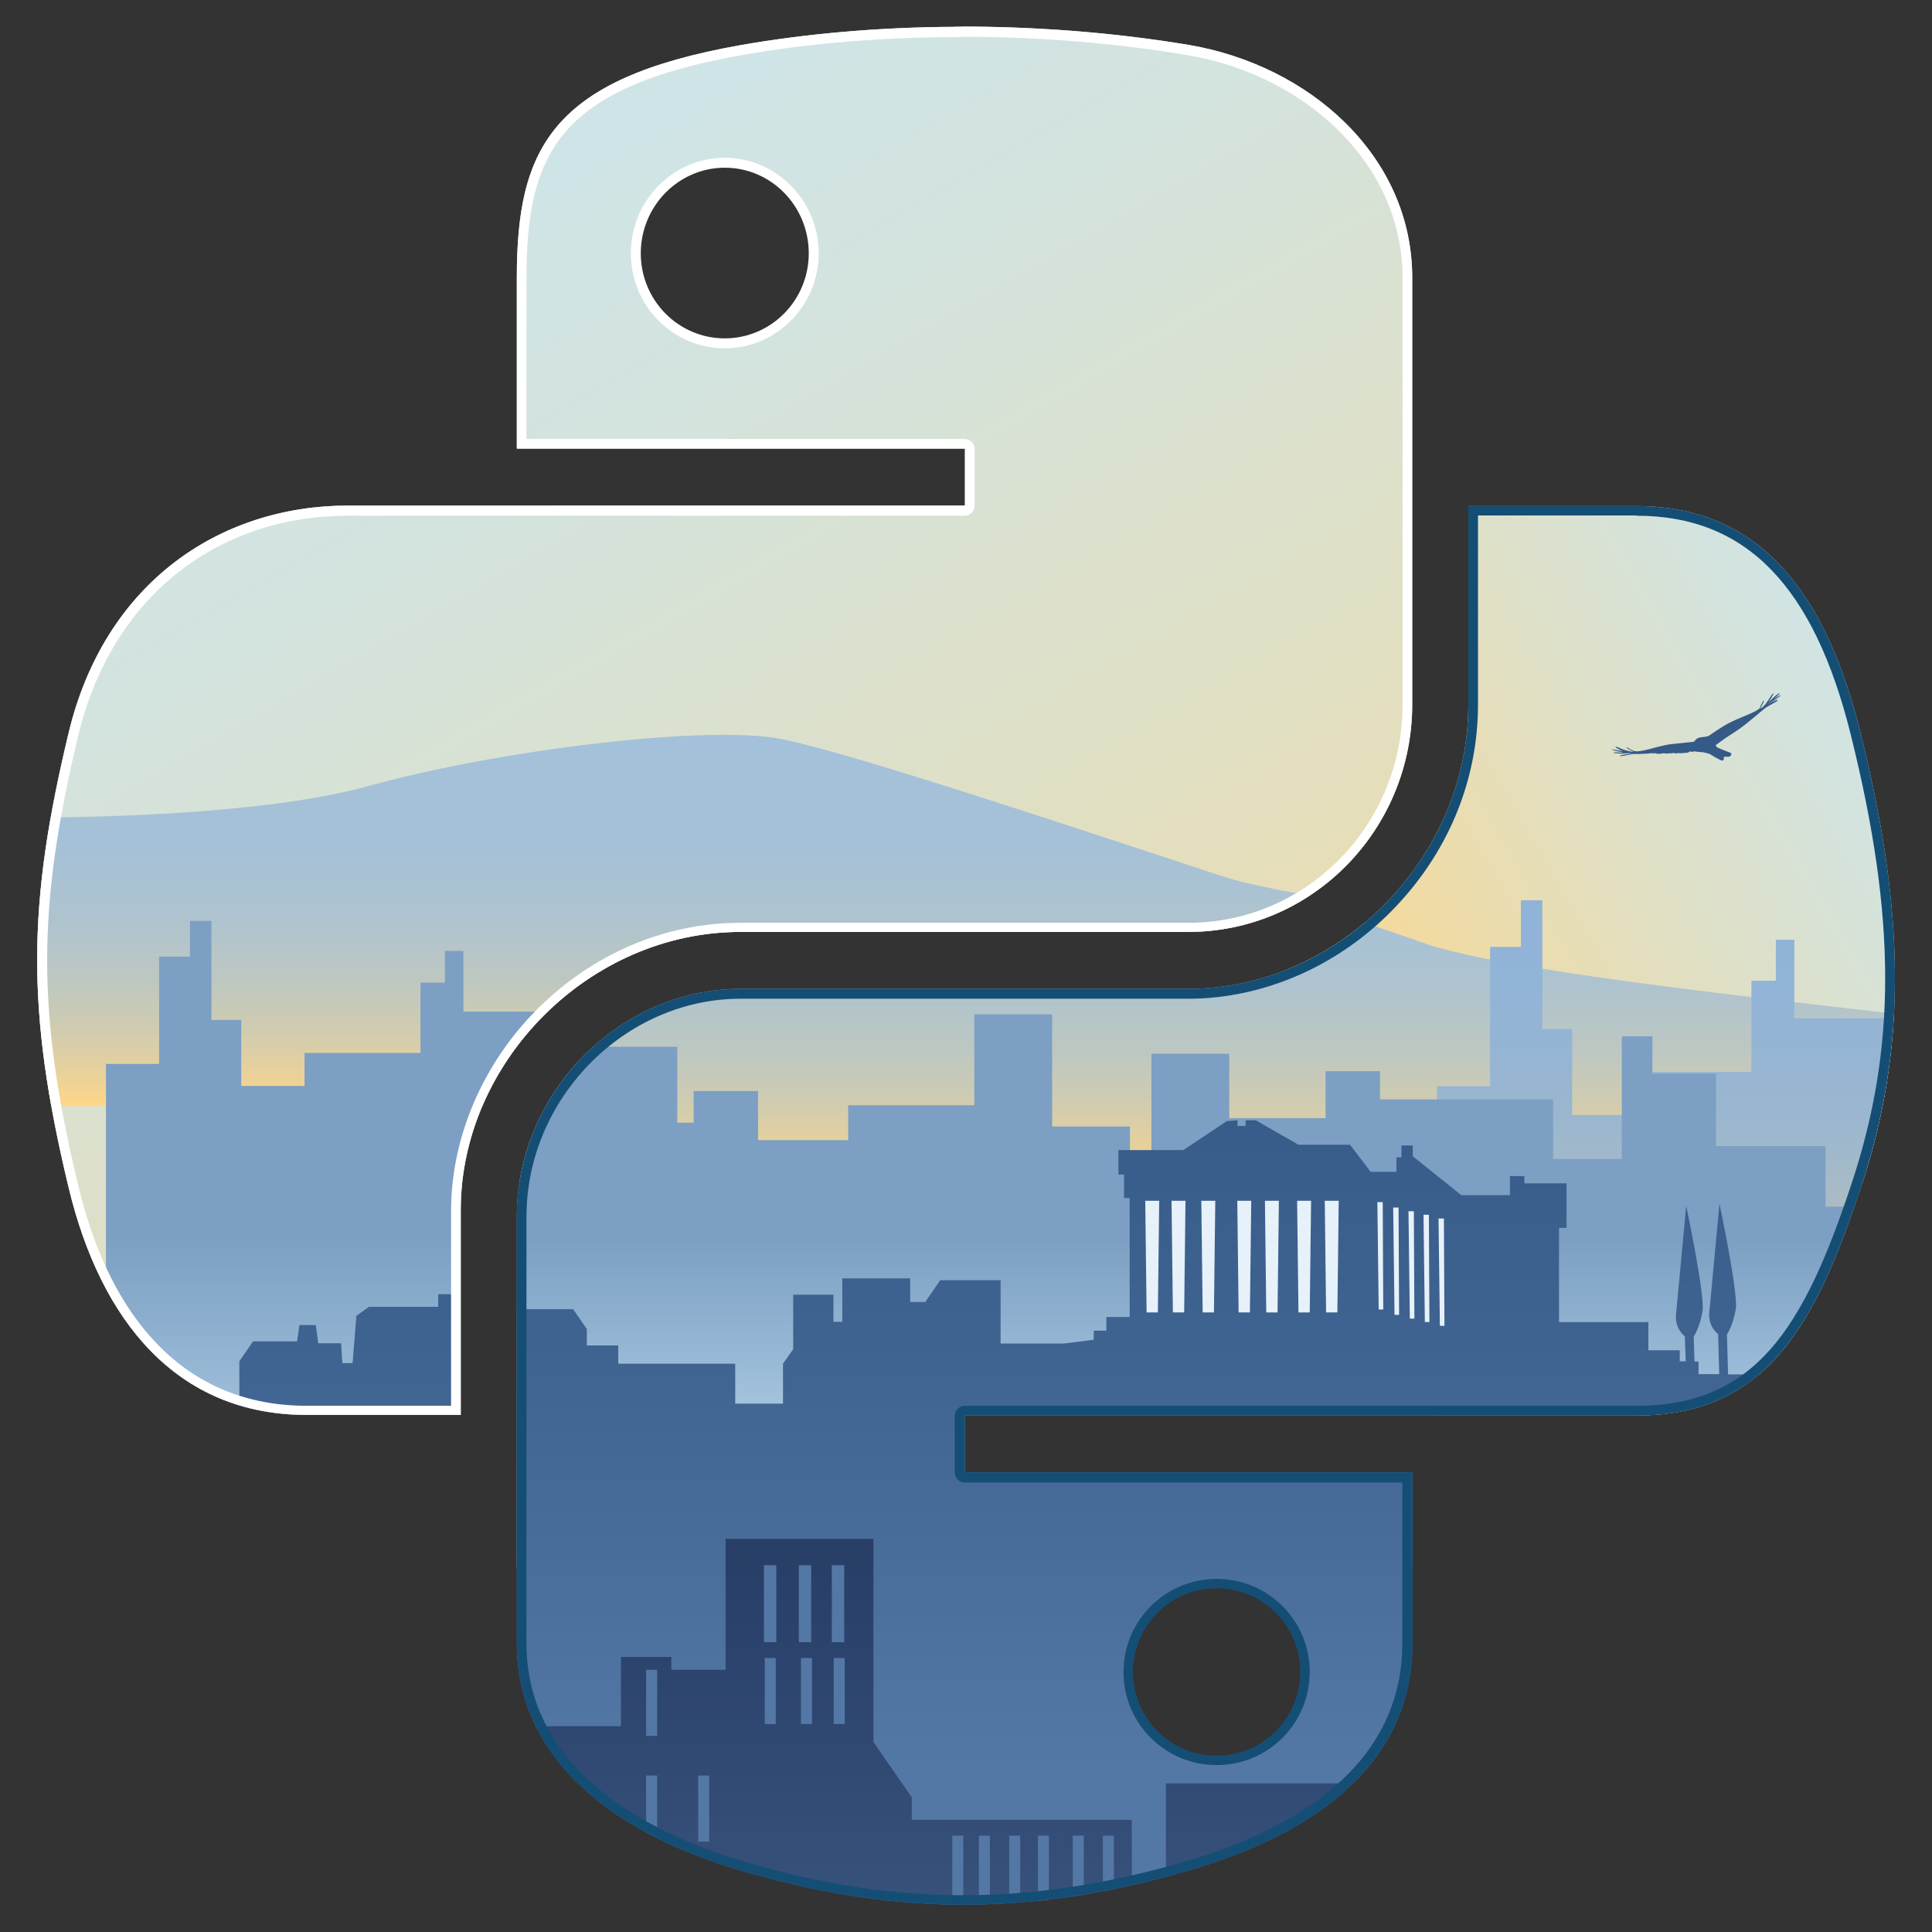 <?xml version="1.0" encoding="UTF-8"?>
<svg id="Layer_1" xmlns="http://www.w3.org/2000/svg" xmlns:xlink="http://www.w3.org/1999/xlink" version="1.1" viewBox="0 0 72 72">
  <rect x="0" y="0" width="72" height="72" fill="#333333" stroke="none"/>
  <!-- Generator: Adobe Illustrator 29.5.1, SVG Export Plug-In . SVG Version: 2.1.0 Build 141)  -->
  <defs>
    <style>
      .st0 {
        fill: none;
      }

      .st1 {
        fill: url(#linear-gradient3);
      }

      .st2 {
        fill: url(#linear-gradient8);
      }

      .st3 {
        fill: url(#linear-gradient4);
      }

      .st4 {
        fill: #144e75;
      }

      .st5 {
        fill: url(#linear-gradient);
      }

      .st6 {
        clip-path: url(#clippath-1);
      }

      .st7 {
        fill: #fff;
      }

      .st8 {
        fill: #365a87;
      }

      .st9 {
        fill: #e7f1fa;
      }

      .st10 {
        fill: #5478a5;
      }

      .st11 {
        fill: url(#linear-gradient1);
      }

      .st11, .st12, .st13, .st14, .st15, .st16 {
        fill-rule: evenodd;
      }

      .st12 {
        fill: url(#linear-gradient2);
      }

      .st13 {
        fill: url(#linear-gradient7);
      }

      .st14 {
        fill: url(#linear-gradient5);
      }

      .st15 {
        fill: url(#linear-gradient6);
      }

      .st16 {
        fill: url(#linear-gradient9);
      }

      .st17 {
        clip-path: url(#clippath);
      }
    </style>
    <clipPath id="clippath">
      <path class="st0" d="M35.59,1c-2.85.01-5.58.26-7.98.68-7.07,1.25-8.35,3.86-8.35,8.68v6.36h16.7v2.12H12.99c-4.85,0-9.1,2.92-10.43,8.46-1.53,6.36-1.6,10.33,0,16.97,1.19,4.94,4.02,8.46,8.87,8.46h5.74v-7.63c0-5.51,4.77-10.37,10.43-10.37h16.68c4.64,0,8.35-3.82,8.35-8.48v-15.9c0-4.53-3.82-7.92-8.35-8.68-2.87-.48-5.84-.69-8.7-.68h0Z"/>
    </clipPath>
    <linearGradient id="linear-gradient" x1="53.79" y1="38.64" x2="8.49" y2="117.11" gradientTransform="translate(0 102.48) scale(1 -1)" gradientUnits="userSpaceOnUse">
      <stop offset="0" stop-color="#ffd786"/>
      <stop offset=".14" stop-color="#f3da9e"/>
      <stop offset=".4" stop-color="#e0dfc3"/>
      <stop offset=".63" stop-color="#d3e3de"/>
      <stop offset=".84" stop-color="#cbe5ef"/>
      <stop offset="1" stop-color="#c9e6f5"/>
    </linearGradient>
    <linearGradient id="linear-gradient1" x1="47.59" y1="61.26" x2="47.59" y2="75.1" gradientTransform="translate(0 102.48) scale(1 -1)" gradientUnits="userSpaceOnUse">
      <stop offset="0" stop-color="#ffd786"/>
      <stop offset=".07" stop-color="#ecd297"/>
      <stop offset=".2" stop-color="#d1ccaf"/>
      <stop offset=".35" stop-color="#bcc7c2"/>
      <stop offset=".51" stop-color="#aec3cf"/>
      <stop offset=".7" stop-color="#a5c1d7"/>
      <stop offset="1" stop-color="#a3c1da"/>
    </linearGradient>
    <linearGradient id="linear-gradient2" x1="35.68" y1="41.91" x2="35.68" y2="68.16" gradientTransform="translate(0 102.48) scale(1 -1)" gradientUnits="userSpaceOnUse">
      <stop offset="0" stop-color="#c9e6f5"/>
      <stop offset=".55" stop-color="#7c9fc3"/>
      <stop offset="1" stop-color="#7c9fc3"/>
    </linearGradient>
    <linearGradient id="linear-gradient3" x1="47.75" y1="19.34" x2="47.75" y2="63.46" gradientTransform="translate(0 102.48) scale(1 -1)" gradientUnits="userSpaceOnUse">
      <stop offset="0" stop-color="#5478a5"/>
      <stop offset=".39" stop-color="#5478a5"/>
      <stop offset=".73" stop-color="#406491"/>
      <stop offset="1" stop-color="#365a87"/>
    </linearGradient>
    <clipPath id="clippath-1">
      <path class="st0" d="M54.72,18.85v7.41c0,5.75-4.87,10.59-10.43,10.59h-16.68c-4.57,0-8.35,3.91-8.35,8.48v15.9c0,4.53,3.93,7.19,8.35,8.48,5.29,1.55,10.35,1.84,16.68,0,4.21-1.22,8.35-3.67,8.35-8.48v-6.36h-16.68v-2.12h25.03c4.85,0,6.66-3.39,8.35-8.46,1.74-5.23,1.67-10.26,0-16.97-1.2-4.83-3.49-8.46-8.35-8.46h-6.27Z"/>
    </clipPath>
    <linearGradient id="linear-gradient4" x1="-731.91" y1="-156.32" x2="-749.8" y2="-125.33" gradientTransform="translate(202.87 768.04) rotate(90) scale(1 -1)" gradientUnits="userSpaceOnUse">
      <stop offset="0" stop-color="#ffd786"/>
      <stop offset=".14" stop-color="#f3da9e"/>
      <stop offset=".4" stop-color="#e0dfc3"/>
      <stop offset=".63" stop-color="#d3e3de"/>
      <stop offset=".84" stop-color="#cbe5ef"/>
      <stop offset="1" stop-color="#c9e6f5"/>
    </linearGradient>
    <linearGradient id="linear-gradient5" x1="55.12" y1="58.37" x2="55.12" y2="72.85" gradientTransform="translate(0 102.48) scale(1 -1)" gradientUnits="userSpaceOnUse">
      <stop offset="0" stop-color="#ffd786"/>
      <stop offset=".07" stop-color="#ecd297"/>
      <stop offset=".2" stop-color="#d1ccaf"/>
      <stop offset=".35" stop-color="#bcc7c2"/>
      <stop offset=".51" stop-color="#aec3cf"/>
      <stop offset=".7" stop-color="#a5c1d7"/>
      <stop offset="1" stop-color="#a3c1da"/>
    </linearGradient>
    <linearGradient id="linear-gradient6" x1="85.28" y1="48.47" x2="85.28" y2="68.92" gradientTransform="translate(0 102.48) scale(1 -1)" gradientUnits="userSpaceOnUse">
      <stop offset="0" stop-color="#ffd786"/>
      <stop offset=".11" stop-color="#e2cd9a"/>
      <stop offset=".26" stop-color="#c4c4b0"/>
      <stop offset=".42" stop-color="#adbcc2"/>
      <stop offset=".58" stop-color="#9cb7ce"/>
      <stop offset=".77" stop-color="#93b4d5"/>
      <stop offset="1" stop-color="#90b3d8"/>
    </linearGradient>
    <linearGradient id="linear-gradient7" x1="39.68" y1="44.07" x2="39.68" y2="66.34" gradientTransform="translate(0 102.48) scale(1 -1)" gradientUnits="userSpaceOnUse">
      <stop offset="0" stop-color="#c9e6f5"/>
      <stop offset=".55" stop-color="#7c9fc3"/>
      <stop offset="1" stop-color="#7c9fc3"/>
    </linearGradient>
    <linearGradient id="linear-gradient8" x1="47.66" y1="19.45" x2="47.66" y2="63.58" gradientTransform="translate(0 102.48) scale(1 -1)" gradientUnits="userSpaceOnUse">
      <stop offset="0" stop-color="#5478a5"/>
      <stop offset=".39" stop-color="#5478a5"/>
      <stop offset=".73" stop-color="#406491"/>
      <stop offset="1" stop-color="#365a87"/>
    </linearGradient>
    <linearGradient id="linear-gradient9" x1="36" y1="17.83" x2="36" y2="45.13" gradientTransform="translate(0 102.48) scale(1 -1)" gradientUnits="userSpaceOnUse">
      <stop offset="0" stop-color="#5478a5"/>
      <stop offset=".15" stop-color="#476793"/>
      <stop offset=".36" stop-color="#3a5780"/>
      <stop offset=".51" stop-color="#36517a"/>
      <stop offset="1" stop-color="#273e67"/>
    </linearGradient>
  </defs>
  <g class="st17">
    <g>
      <g>
        <path class="st5" d="M2.97,59.51c-1.12,0-2.03-.91-2.03-2.03V-5.8c0-1.12.91-2.03,2.03-2.03h57.78c1.12,0,2.03.91,2.03,2.03v63.28c0,1.12-.91,2.03-2.03,2.03H2.97ZM27.01,6.06c-1.83,0-3.32,1.51-3.32,3.38s1.49,3.36,3.32,3.36,3.32-1.51,3.32-3.36-1.49-3.38-3.32-3.38Z"/>
        <path class="st7" d="M60.75-7.64c1.02,0,1.84.83,1.84,1.84v63.28c0,1.02-.83,1.84-1.84,1.84H2.97c-1.02,0-1.84-.83-1.84-1.84V-5.8c0-1.02.83-1.84,1.84-1.84h57.78M27.01,12.98c1.93,0,3.5-1.59,3.5-3.54s-1.57-3.56-3.5-3.56-3.5,1.6-3.5,3.56,1.57,3.54,3.5,3.54M60.75-8.01H2.97c-1.21,0-2.21.99-2.21,2.21v63.28c0,1.21.99,2.21,2.21,2.21h57.78c1.21,0,2.21-.99,2.21-2.21V-5.8c0-1.22-1-2.21-2.21-2.21h0ZM27.01,12.61c-1.73,0-3.13-1.42-3.13-3.17s1.4-3.19,3.13-3.19,3.13,1.43,3.13,3.19-1.41,3.17-3.13,3.17h0Z"/>
      </g>
      <path class="st11" d="M45.57,32.66c-4.38-1.43-13.71-4.58-16.46-5.12s-10.48.4-15.37,1.75c-3.95,1.1-10.73,1.19-13.17,1.18v10.75h94.05c-3.15-.04-13.49-3.68-20.23-4.72-6.74-1.04-24.43-2.42-28.82-3.84Z"/>
      <polygon class="st12" points="67.41 50.05 67.41 44.72 64.03 44.72 64.03 42.06 59.95 42.06 59.95 38.88 57.58 38.88 57.58 37.24 56.44 37.24 56.44 42.62 53.88 42.62 53.88 40.01 47.43 40.01 47.43 38.77 45.41 38.77 45.41 40.83 41.81 40.83 41.81 38.01 38.92 38.01 38.92 43.37 38.11 43.37 38.11 41.2 35.21 41.2 35.21 36.27 32.31 36.27 32.31 40.27 27.61 40.27 27.61 41.8 24.26 41.8 24.26 39.65 21.85 39.65 21.85 41.03 21.24 41.03 21.24 37.7 17.27 37.7 17.27 35.44 16.58 35.44 16.58 36.62 15.67 36.62 15.67 39.24 11.35 39.24 11.35 40.47 8.99 40.47 8.99 38.01 7.88 38.01 7.88 34.32 7.08 34.32 7.08 35.65 5.93 35.65 5.93 39.65 3.95 39.65 3.95 60.57 67.41 60.57 67.41 50.05"/>
      <g>
        <path class="st1" d="M62.88,49.92s-.38-.27-.33-.81c.05-.54.38-4.05.38-4.05,0,0,.7,3.31.61,3.92s-.33.95-.33.95l.03.93h.15v.47h.77l-.04-1.49s-.38-.27-.33-.81c.05-.54.38-4.05.38-4.05,0,0,.7,3.31.61,3.92s-.33.95-.33.95l.04,1.49h2.63v.4l1.74.14.07-.24s2.84.17,3.26.24,1.38.71,1.38.71l2.04.27,2.72.3.09,5.61s1.17.54,1.45,1.15,1.69,2.7,1.69,3.11.42,1.28.42,1.28l2.02.95,2.58,16.42H8.92v-30.95l.51-.74h1.64l.09-.61h.61l.09.68h.85l.05.74h.38l.14-1.76.47-.34h2.58v-.47h1.88v.68h3.24l.51.74v.61h1.17v.68h4.36v1.49h1.78v-1.49l.38-.54v-2.03h1.5v1.01h.33v-1.62h2.53v.88h.56l.56-.81h2.25v2.36h2.34l1.13-.14v-.34h.47v-.51h.87v-4.43h-.21v-.88h-.21v-.91h2.42l1.62-1.08.4-.03v.21h.3v-.21h.38l1.59.91h1.92l.77,1.01h.96v-.54h.19v-.44h.42v.4l1.81,1.45h1.81v-.71h.54v.27h1.57v1.66h-.28v3.51h3.33v1.05h1.17v.41h.22l-.03-.93h0Z"/>
        <path class="st9" d="M53.71,45.52h.19l.02,4h-.17l-.05-4h0ZM49.47,44.86h.51l-.05,4.16h-.42l-.05-4.16h0ZM48.44,44.86h.51l-.05,4.16h-.42l-.05-4.16h0ZM47.24,44.86h.51l-.05,4.16h-.42l-.05-4.16h0ZM46.21,44.86h.51l-.05,4.16h-.42l-.05-4.16h0ZM44.87,44.86h.51l-.05,4.16h-.42l-.05-4.16ZM43.77,44.86h.51l-.05,4.16h-.42l-.05-4.16h0ZM42.78,44.86h.51l-.05,4.16h-.42l-.05-4.16h0ZM51.43,44.91h.19l.02,4h-.17l-.05-4ZM52.02,45.12h.19l.02,4h-.17l-.05-4ZM52.59,45.25h.19l.02,4h-.17l-.05-4h0ZM53.15,45.39h.19l.02,4h-.17l-.05-4h0Z"/>
      </g>
      <path class="st7" d="M35.83,1.37c2.87,0,5.7.23,8.39.68,2.19.36,4.21,1.37,5.68,2.83,1.55,1.54,2.37,3.44,2.37,5.49v15.9c0,4.48-3.58,8.12-7.98,8.12h-16.68c-2.83,0-5.52,1.15-7.6,3.23-2.03,2.04-3.2,4.78-3.2,7.51v7.26h-5.37c-2.21,0-4.08-.76-5.55-2.27-1.36-1.39-2.36-3.38-2.97-5.92-1.55-6.44-1.55-10.36,0-16.8,1.21-5.05,5.07-8.18,10.07-8.18h22.96c.2,0,.37-.17.37-.37v-2.12c0-.2-.17-.37-.37-.37h-16.33v-5.99c0-4.67,1.2-7.11,8.05-8.32,2.42-.43,5.16-.66,7.92-.67h.24M35.83,1h-.25c-2.85.01-5.58.26-7.98.68-7.07,1.25-8.35,3.86-8.35,8.68v6.36h16.7v2.12H12.99c-4.85,0-9.1,2.92-10.43,8.46-1.53,6.36-1.6,10.33,0,16.97,1.19,4.94,4.02,8.46,8.87,8.46h5.74v-7.63c0-5.51,4.77-10.37,10.43-10.37h16.68c4.64,0,8.35-3.82,8.35-8.48v-15.9c0-4.53-3.82-7.92-8.35-8.68-2.79-.46-5.67-.68-8.45-.68h0Z"/>
    </g>
  </g>
  <g class="st6">
    <g>
      <rect class="st3" x="48.01" y="11.32" width="27.08" height="32.3" rx="6.75" ry="6.75"/>
      <path class="st14" d="M53.09,35.15c-4.38-1.49-13.71-4.79-16.46-5.36-2.75-.57-10.48.41-15.37,1.84-3.95,1.15-10.73,1.24-13.17,1.24v11.25h94.05c-3.15-.04-13.49-3.85-20.23-4.94s-24.43-2.53-28.82-4.02h0Z"/>
      <polygon class="st15" points="117.01 54.01 117.01 47.08 113.63 47.08 113.63 43.61 109.55 43.61 109.55 39.48 107.18 39.48 107.18 37.35 106.04 37.35 106.04 44.35 103.48 44.35 103.48 40.95 97.03 40.95 97.03 39.35 95 39.35 95 42.02 91.42 42.02 91.42 38.35 88.52 38.35 88.52 45.33 87.71 45.33 87.71 42.5 84.81 42.5 84.81 36.09 81.91 36.09 81.91 41.29 77.21 41.29 77.21 43.28 73.85 43.28 73.85 40.48 71.45 40.48 71.45 42.28 70.84 42.28 70.84 37.95 66.87 37.95 66.87 35.02 66.18 35.02 66.18 36.55 65.27 36.55 65.27 39.95 60.95 39.95 60.95 41.55 58.59 41.55 58.59 38.35 57.48 38.35 57.48 33.55 56.68 33.55 56.68 35.29 55.53 35.29 55.53 40.48 53.55 40.48 53.55 54.01 117.01 54.01 117.01 54.01"/>
      <polygon class="st13" points="71.41 49.49 71.41 44.97 68.03 44.97 68.03 42.71 63.95 42.71 63.95 40.01 61.58 40.01 61.58 38.62 60.44 38.62 60.44 43.19 57.88 43.19 57.88 40.97 51.43 40.97 51.43 39.92 49.4 39.92 49.4 41.67 45.81 41.67 45.81 39.27 42.91 39.27 42.91 43.83 42.11 43.83 42.11 41.98 39.21 41.98 39.21 37.8 36.31 37.8 36.31 41.19 31.61 41.19 31.61 42.49 28.25 42.49 28.25 40.66 25.85 40.66 25.85 41.84 25.24 41.84 25.24 39.01 21.27 39.01 21.27 37.1 20.58 37.1 20.58 38.1 19.66 38.1 19.66 40.32 15.35 40.32 15.35 41.36 12.98 41.36 12.98 39.27 11.88 39.27 11.88 36.14 11.08 36.14 11.08 37.27 9.93 37.27 9.93 40.66 7.94 40.66 7.94 58.41 71.41 58.41 71.41 49.49"/>
      <path class="st2" d="M83.91,65.14l-2.02-.95s-.42-.88-.42-1.28-1.41-2.5-1.69-3.11-1.45-1.15-1.45-1.15l-.09-5.61-2.72-.3-2.04-.27s-.96-.64-1.38-.71c-.42-.07-3.26-.24-3.26-.24l-.07.24-1.74-.14v-.4h-2.63l-.04-1.49s.23-.34.33-.95c.09-.61-.61-3.92-.61-3.92,0,0-.33,3.51-.38,4.05-.05.54.33.81.33.81l.04,1.49h-.77v-.47h-.15l-.03-.93s.23-.34.33-.95c.09-.61-.61-3.92-.61-3.92,0,0-.33,3.51-.38,4.05-.05.54.33.81.33.81l.03.93h-.22v-.41h-1.17v-1.05h-3.33v-3.51h.28v-1.66h-1.57v-.27h-.54v.71h-1.81l-1.81-1.45v-.4h-.42v.44h-.19v.54h-.96l-.77-1.01h-1.92l-1.59-.91h-.38v.21h-.3v-.21l-.4.03-1.62,1.08h-2.42v.91h.21v.88h.21v4.43h-.87v.51h-.47v.34l-1.13.14h-2.34v-2.36h-2.25l-.56.81h-.56v-.88h-2.53v1.62h-.33v-1.01h-1.5v2.03l-.38.54v1.49h-1.78v-1.49h-4.36v-.68h-1.17v-.61l-.51-.74h-3.24v-.68h-1.88v.47h-2.58l-.47.34-.14,1.76h-.38l-.05-.74h-.85l-.09-.68h-.61l-.09.61h-1.64l-.51.74v30.95h77.66l-2.58-16.42h0ZM45.34,65.48c-1.73,0-3.13-1.42-3.13-3.17s1.4-3.19,3.13-3.19,3.13,1.43,3.13,3.19-1.41,3.17-3.13,3.17Z"/>
      <path class="st9" d="M53.62,45.41h.19l.02,4h-.17l-.05-4ZM49.38,44.75h.51l-.05,4.16h-.42l-.05-4.16h0ZM48.35,44.75h.51l-.05,4.16h-.42l-.05-4.16h0ZM47.15,44.75h.51l-.05,4.16h-.42l-.05-4.16h0ZM46.12,44.75h.51l-.05,4.16h-.42l-.05-4.16h0ZM44.78,44.75h.51l-.05,4.16h-.42l-.05-4.16ZM43.67,44.75h.51l-.05,4.16h-.42l-.05-4.16h0ZM42.69,44.75h.51l-.05,4.16h-.42l-.05-4.16h0ZM51.34,44.8h.19l.02,4h-.17l-.05-4h0ZM51.93,45h.19l.02,4h-.17l-.05-4ZM52.5,45.14h.19l.02,4h-.17l-.05-4h0ZM53.06,45.27h.19l.02,4h-.17l-.05-4h0Z"/>
      <g>
        <polygon class="st16" points="2.62 84.65 2.62 61.53 4.1 61.53 4.25 59.47 4.76 59.47 4.76 58.44 6.7 58.44 6.7 61.61 9.76 61.61 9.76 64.33 23.14 64.33 23.14 61.75 25.02 61.75 25.02 62.23 27.04 62.23 27.04 57.35 32.55 57.35 32.55 64.92 33.98 66.98 33.98 67.82 42.18 67.82 42.18 70.06 43.45 70.06 43.45 66.46 53.2 66.46 53.2 68.89 56.16 68.89 56.16 67.05 56.77 66.17 63.11 66.17 63.11 68.08 64.53 68.08 64.53 67.2 66.12 67.2 69.38 67.2 69.38 84.65 2.62 84.65"/>
        <path class="st10" d="M24.08,62.23h.41v2.46h-.41v-2.46ZM5.5,58.7h.41v3.24h-.41v-3.24ZM5.5,62.56h.41v3.24h-.41v-3.24h0ZM6.9,62.56h.41v3.24h-.41v-3.24h0ZM8.31,62.56h.41v3.24h-.41v-3.24h0ZM19.89,66.17h.41v2.46h-.41v-2.46ZM18.01,66.17h.41v2.46h-.41v-2.46ZM15.99,66.17h.41v2.46h-.41v-2.46ZM28.47,58.33h.46v2.87h-.46v-2.87ZM29.77,58.33h.46v2.87h-.46v-2.87ZM31,58.33h.46v2.87h-.46v-2.87ZM28.5,61.79h.41v2.46h-.41v-2.46ZM29.85,61.79h.41v2.46h-.41v-2.46ZM31.07,61.79h.41v2.46h-.41v-2.46ZM35.49,68.41h.41v2.46h-.41v-2.46ZM36.48,68.41h.41v2.46h-.41v-2.46ZM37.61,68.41h.41v2.46h-.41v-2.46ZM38.68,68.41h.41v2.46h-.41v-2.46ZM39.98,68.41h.41v2.46h-.41v-2.46ZM41.1,68.41h.41v2.46h-.41v-2.46ZM57.75,67.16h.41v2.46h-.41v-2.46ZM58.74,67.16h.41v2.46h-.41v-2.46ZM59.74,67.16h.41v2.46h-.41v-2.46ZM60.73,67.16h.41v2.46h-.41v-2.46ZM61.73,67.16h.41v2.46h-.41v-2.46ZM62.49,67.16h.41v2.46h-.41v-2.46ZM24.08,66.17h.41v2.46h-.41v-2.46ZM26.02,66.17h.41v2.46h-.41v-2.46Z"/>
      </g>
      <path class="st8" d="M64.24,28.21s.03.16-.08.13c-.11-.03-.44-.24-.44-.24,0,0-.24-.08-.33-.07-.04,0-.25-.03-.25-.03,0,0-.08.04-.17,0-.07.08-.14.05-.14.05,0,0-.2.04-.28.01-.06.04-.18,0-.18,0,0,0-.13.03-.17.01-.06.03-.2,0-.2,0,0,0-.25.05-.29,0-.05.01-.18,0-.18,0,0,0-.16.02-.22.02-.06,0-.16.01-.23.01-.07,0-.15,0-.19,0-.04,0-.07,0-.14.02-.07.01-.47.1-.37.04s.56-.07.36-.09c-.2.01-.32.02-.42.01s-.25-.02-.17-.04c.08-.02.46.04.31,0-.14-.03-.48-.11-.37-.11s.47.1.35.05-.31-.17-.21-.15.2.09.35.13c.15.04.35.09.26.04-.1-.04-.29-.17-.22-.15.06.01.21.16.4.15s.38-.07.48-.09c.1-.03.57-.16.8-.18l.84-.09s.06-.14.23-.16c.17-.02.28-.03.33-.07.05-.04.53-.37.8-.5.26-.13.82-.34.94-.42.06-.04.08-.05.11-.07s.04-.05.07-.13l.1-.19s.03.02,0,.07c-.03.06-.12.24-.12.24,0,0,.12-.04.28-.29.16-.25.2-.3.21-.26,0,.03-.19.32-.19.32,0,0,.42-.42.42-.33-.13.12-.2.2-.2.2,0,0,.24-.18.24-.13-.09.09-.53.36-.53.36,0,0,.42-.25.42-.19s-.38.22-.48.31c-.11.09-.36.3-.63.52-.27.22-.41.31-.66.47-.25.16-.54.38-.54.38,0,0,.02.08.09.1.06.03.32.13.4.16.08.02.11.07.09.09s-.02.08-.1.08-.15,0-.15,0h0Z"/>
      <path class="st4" d="M60.99,19.22c4.07,0,6.61,2.6,7.99,8.19,1.7,6.83,1.7,11.69,0,16.77-1.77,5.33-3.57,8.21-8,8.21h-25.03c-.2,0-.37.17-.37.37v2.12c0,.2.17.37.37.37h16.31v5.99c0,4.79-4.4,7.06-8.08,8.13-2.92.85-5.63,1.26-8.29,1.26s-5.26-.4-8.18-1.26c-3.02-.89-8.09-3.13-8.09-8.13v-15.9c0-4.4,3.66-8.12,7.98-8.12h16.68c2.76,0,5.51-1.18,7.56-3.25,2.09-2.11,3.24-4.84,3.24-7.71v-7.05h5.9M60.99,18.85h-6.27v7.41c0,5.75-4.87,10.59-10.43,10.59h-16.68c-4.57,0-8.35,3.91-8.35,8.48v15.9c0,4.53,3.93,7.19,8.35,8.48,2.75.81,5.45,1.27,8.29,1.27,2.62,0,5.36-.39,8.39-1.27,4.21-1.22,8.35-3.67,8.35-8.48v-6.36h-16.68v-2.12h25.03c4.85,0,6.66-3.39,8.35-8.46,1.74-5.23,1.67-10.26,0-16.97-1.2-4.83-3.49-8.46-8.35-8.46h0Z"/>
      <path class="st4" d="M45.34,59.19c1.72,0,3.12,1.4,3.12,3.12s-1.4,3.12-3.12,3.12-3.12-1.4-3.12-3.12,1.4-3.12,3.12-3.12M45.34,58.84c-1.91,0-3.47,1.55-3.47,3.47s1.55,3.47,3.47,3.47,3.47-1.55,3.47-3.47-1.55-3.47-3.47-3.47h0Z"/>
    </g>
  </g>
</svg>